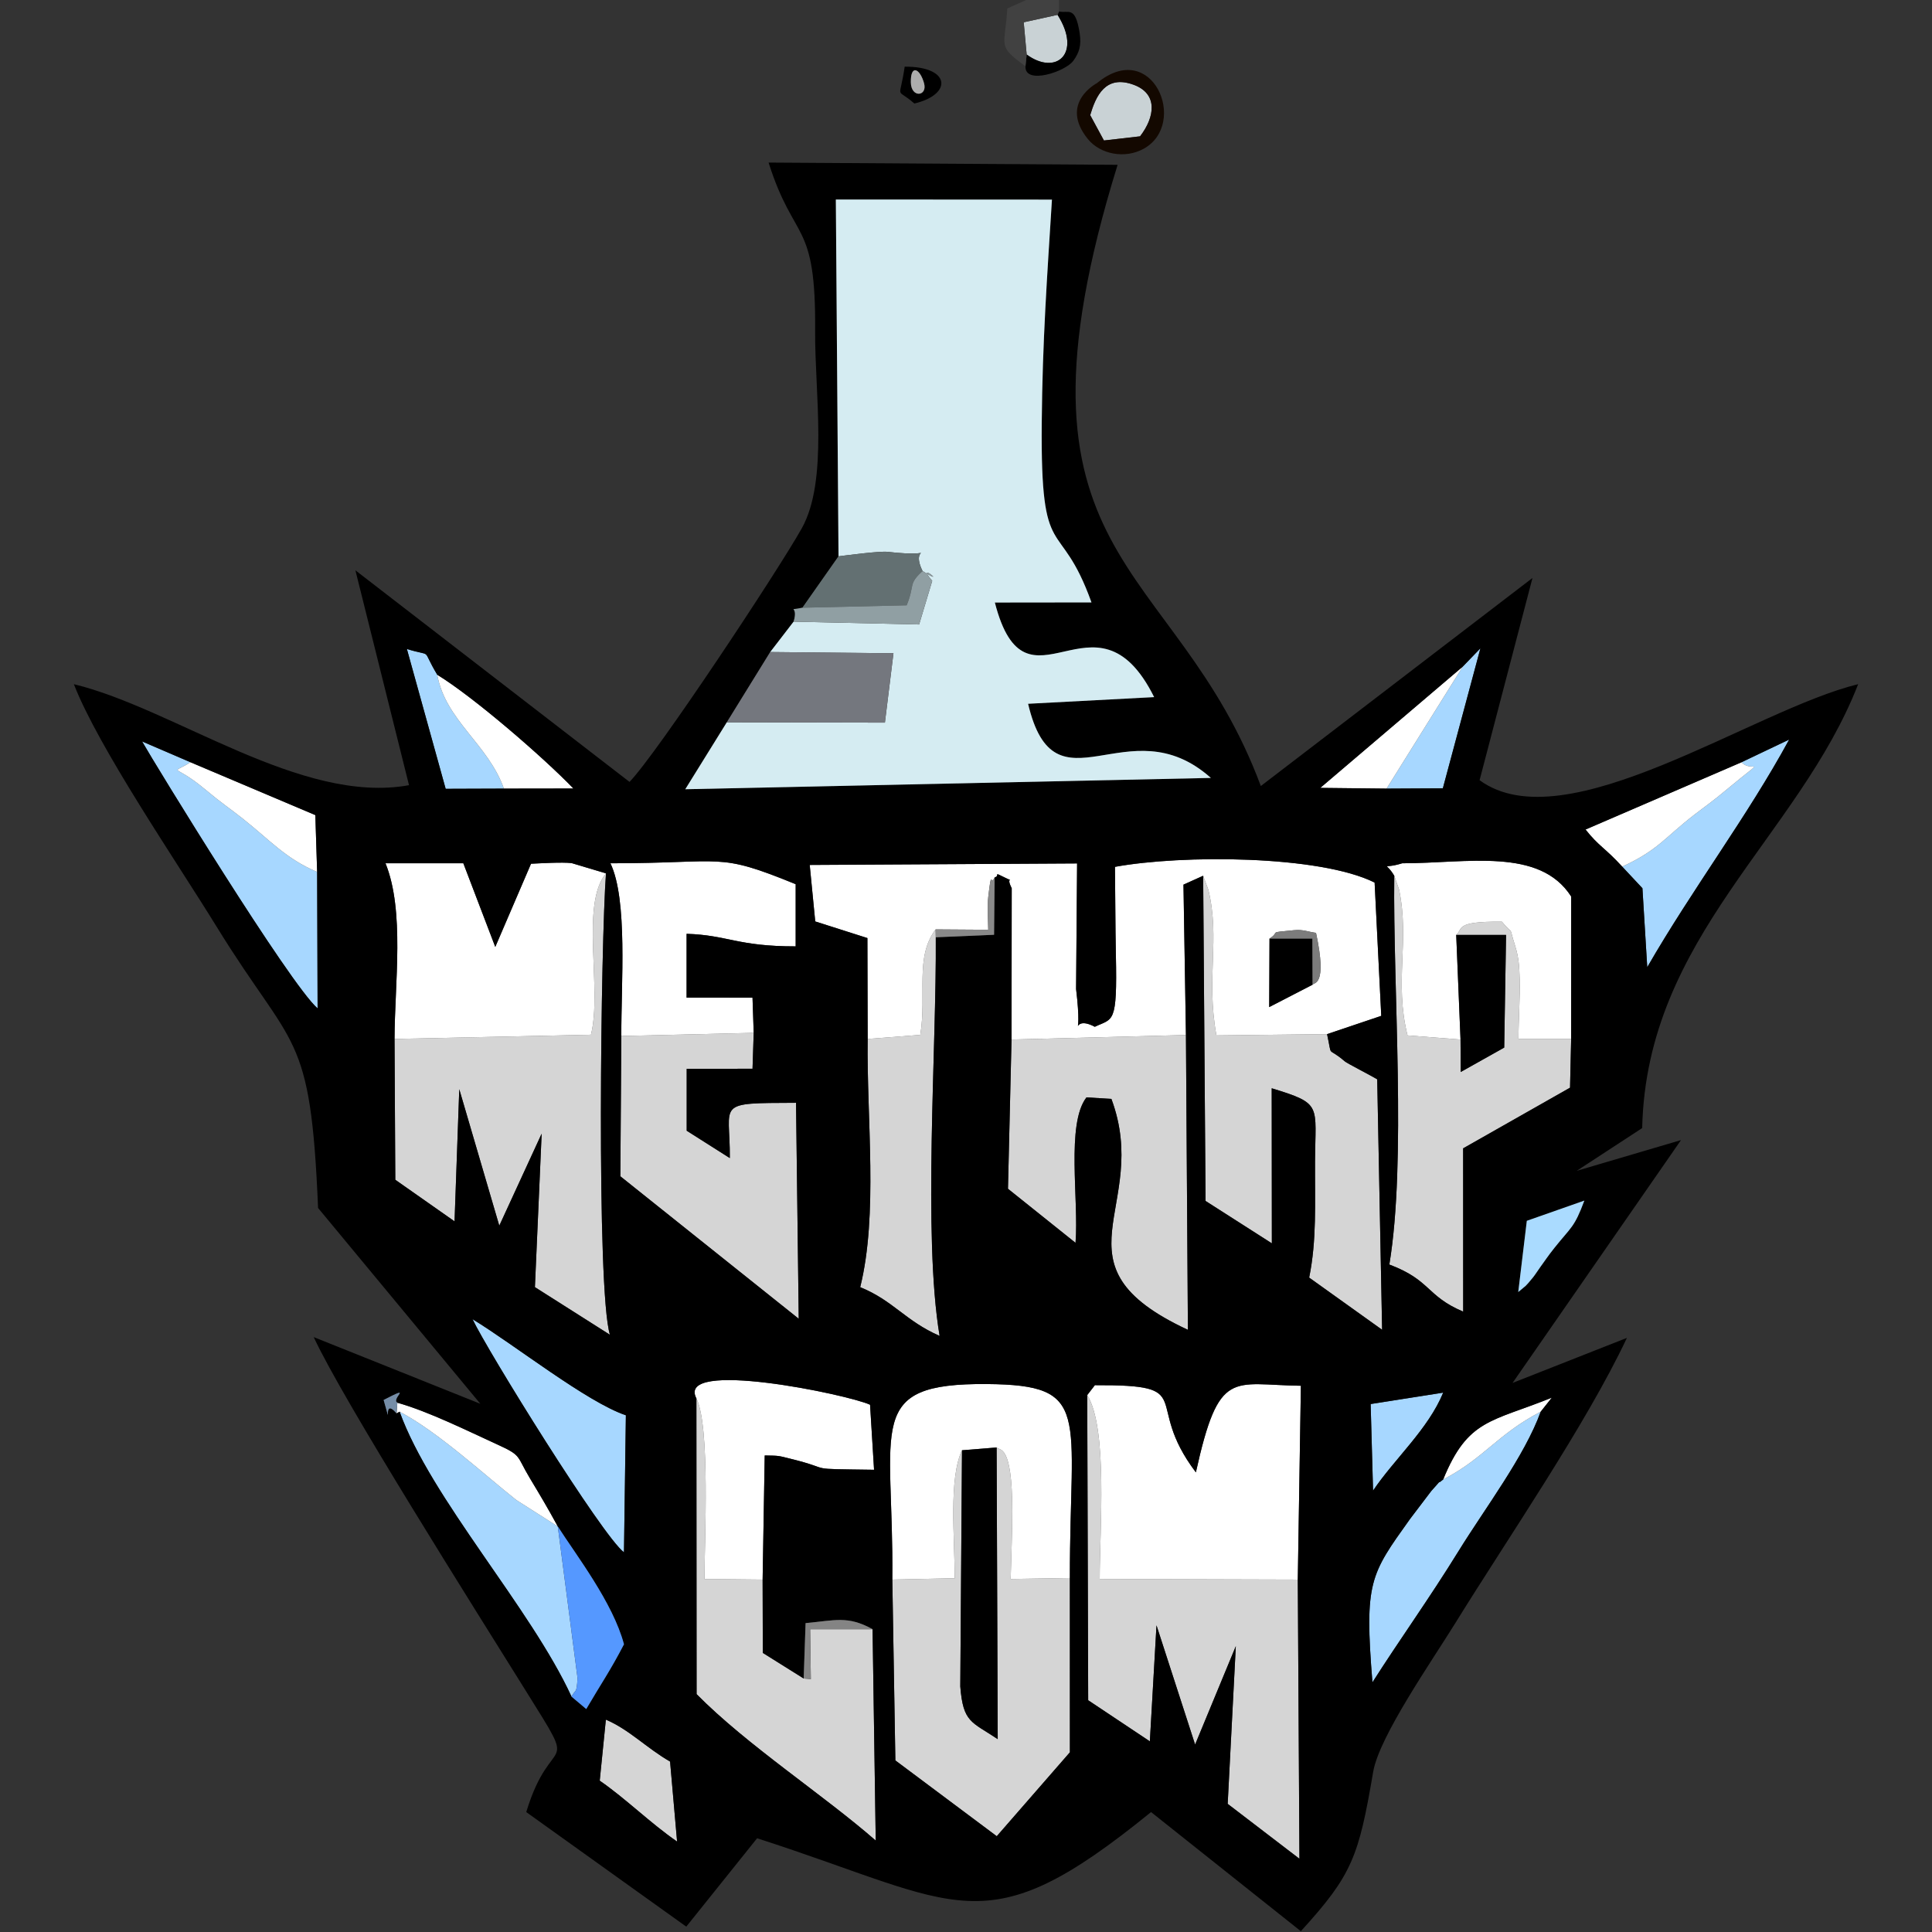 <?xml version="1.0" encoding="UTF-8"?>
<!DOCTYPE svg PUBLIC "-//W3C//DTD SVG 1.1//EN" "http://www.w3.org/Graphics/SVG/1.1/DTD/svg11.dtd">
<!-- Creator: CorelDRAW 2017 -->
<svg xmlns="http://www.w3.org/2000/svg" xml:space="preserve" width="200mm" height="200mm" version="1.1" style="shape-rendering:geometricPrecision; text-rendering:geometricPrecision; image-rendering:optimizeQuality; fill-rule:evenodd; clip-rule:evenodd"
viewBox="0 0 20000 20000"
 xmlns:xlink="http://www.w3.org/1999/xlink">
 <rect x="0" y="0" width="20000" height="20000" fill="#333333" stroke="none"/>
 <defs>
  <style type="text/css">
   <![CDATA[
    .fil4 {fill:black}
    .fil9 {fill:#130800}
    .fil12 {fill:#414141}
    .fil7 {fill:#5598FF}
    .fil8 {fill:#637072}
    .fil6 {fill:#74777E}
    .fil17 {fill:#758DA7}
    .fil15 {fill:#7C7C7C}
    .fil13 {fill:#848484}
    .fil14 {fill:#898989}
    .fil10 {fill:#909FA3}
    .fil1 {fill:#A7D7FF}
    .fil11 {fill:#AADBFF}
    .fil16 {fill:#ADADAD}
    .fil0 {fill:#C9D2D5}
    .fil2 {fill:#D5D5D5}
    .fil5 {fill:#D5ECF2}
    .fil3 {fill:white}
   ]]>
  </style>
 </defs>
 <g id="Capa_x0020_1">
  <g id="_2850195390016">
   <g>
    <path class="fil0" d="M11733.48 876.68c-289.49,-104.89 -388.43,116 -447.94,314.92l142.28 262.7 374.12 -43.06c153.8,-199.5 189.2,-441.21 -68.46,-534.56z"/>
    <path class="fil0" d="M10628.07 564.58c304.49,222.47 573.94,-9.36 319.8,-410.96l-350.5 77.04 30.7 333.92z"/>
   </g>
   <g>
    <path class="fil1" d="M5916.33 17563.4c42.64,-82.7 52.36,-21.11 62.36,-191.63l-204.48 -1570.23 -429.17 -273.31c-340.5,-269.94 -815.04,-708.25 -1208.3,-914.46 325.92,902.37 1356.27,2028.58 1779.59,2949.63z"/>
    <path class="fil1" d="M3283.08 9026.62c-328.09,-139.95 -485.91,-327.41 -771.87,-553.71 -143.04,-113.2 -204.28,-148.26 -392.31,-305.05 -328.33,-273.82 -355.9,-141.36 -147.52,-277.4l-500.56 -215.16c133.53,235.49 1528.3,2513.03 1816.91,2763.66l-4.65 -1412.34z"/>
    <path class="fil1" d="M14939.7 15315.46c-97.42,81.39 31.84,-52.83 -124.22,120.64l-219.33 288.98c-411.71,576.29 -473.22,648.7 -388.74,1690.58 280.35,-440.61 585.79,-863.59 891.98,-1359.44 271.31,-439.44 683.83,-982.68 849.89,-1442.45 -455.72,238.95 -579.53,477.49 -1009.58,701.69z"/>
    <path class="fil1" d="M4891.61 13655.95c151.6,322.56 1346.17,2250.23 1567.77,2413.44l19.65 -1418.47c-404.79,-136.16 -1152.32,-729.88 -1587.42,-994.97z"/>
    <path class="fil1" d="M18028.62 7890.46c105.74,120.07 287.6,-85.48 -147.52,277.4 -167.81,139.94 -213.63,167.47 -342.99,267.23 -307.32,237.01 -369.66,362.98 -745.09,536.08l209.3 223.79 49.84 817.48c469.4,-814.26 1035.71,-1558.91 1469.17,-2356.52l-492.71 234.54z"/>
    <path class="fil1" d="M5216.38 8163.71c-163.93,-462.3 -605.46,-706.35 -689.97,-1178.7 -174.44,-290.91 -30.59,-178.68 -314.41,-266.82l401.52 1447.65 602.86 -2.13z"/>
    <polygon class="fil1" points="15142.79,6900.14 14353.57,8163.71 14936.29,8160.67 15325.18,6711.22 "/>
    <path class="fil1" d="M14213.84 15431c218.57,-325.84 571.51,-636.45 726.11,-1014.57l-751.02 118.1 24.91 896.47z"/>
   </g>
   <g>
    <path class="fil2" d="M4084.17 10755.15l7.93 1457.79 613.36 430.56 48.91 -1368.09 414.28 1412.93 438.53 -952.68 -69.8 1588.84 776.69 493.05c-141.8,-462.67 -93.62,-4078.78 -40.91,-4776.48 -268.14,321.61 -37.03,1196.72 -155.62,1670.24l-2033.37 43.84z"/>
    <path class="fil2" d="M13434.76 16351.86l-2050.67 -6.12c0,-511.99 85.84,-1559.26 -129.08,-1904l9.81 3159.21 638.45 425.39 68.75 -1200.99 399.75 1234.42 421.42 -1018.77 -84.21 1632.45 742.8 568.53 -17.02 -2890.12z"/>
    <path class="fil2" d="M9237.25 16351.86l31.53 1872.01 1049.73 784.55 757.02 -868.71 -0.22 -1804.16 -612.88 10.19c5.48,-228.03 17.01,-478.42 16.7,-703.77 -1,-704.01 -131.58,-621.36 -162.04,-657.67l11.27 3019.15c-270.75,-181.47 -358.1,-168.72 -387.51,-545.47l17.75 -2444.79c-139.72,293.74 -75.38,912.89 -75.46,1324.72l-645.89 13.95z"/>
    <path class="fil2" d="M12276.85 10714.39l-1805.6 46.86 -36.86 1544.8 699.4 559.78c35.89,-439.63 -99.79,-1231.2 113.4,-1505.8l257.97 15.87c420.05,1127.19 -665.98,1712.76 792,2390.59l-20.31 -3052.1z"/>
    <path class="fil2" d="M13737.79 10705.32l-1145.5 13.14c-109.79,-609.13 40.42,-985.98 -82.92,-1506.31l-54.32 -146.21 24.75 3366.3 686.38 438.88 -1.53 -1605.32c529.08,161.67 451.43,168.72 448.45,760.85 -2.14,426.19 18.83,809.85 -60.68,1199.06l755.26 540.22 -50.83 -2592.97c-68.07,-41.23 -311.24,-164.86 -335.28,-185.51 -191.97,-164.98 -126.56,-19.31 -183.78,-282.13z"/>
    <path class="fil2" d="M7802.31 10691.98l-1370.31 32.6 -10.19 1452.4 1846.66 1474.9 -28.04 -2235.7c-847.84,3.83 -680.85,-9.6 -685.39,572.26l-446.38 -283.35 0 -640.79 681.46 -0.74 12.19 -371.58z"/>
    <path class="fil2" d="M9032.87 16865.41l-646.28 0 7.22 516.33 -74.19 -6.07 -422.98 -264.87 -2.05 -758.94 -601.83 -6.12c0,-395.94 61.04,-1578.01 -83.61,-1869.36l1.98 3061.25c520.23,527.82 1313.8,1043.39 1854.48,1515.87l-32.74 -2188.09z"/>
    <path class="fil2" d="M16264.52 10755.15l-545.35 0c0,-193.05 17.61,-435.49 12.56,-616.85 -3.58,-129.1 -9.02,-225.4 -47.18,-346.82 -75.8,-241.34 -2.05,-87.21 -136.97,-250.24 -496.22,-4.46 -398.64,74.22 -472.83,137.02l515.99 0 -19.24 1166.25 -449.99 252.48 -2.17 -335.74 -548.86 -42.79c-139.19,-564.39 24.02,-970.74 -86.79,-1507.99l-50.42 -144.53c-14.02,1174 127.48,2945.57 -50.81,4024.53 431.51,162.06 380.19,324.85 764.48,487.54l-0.52 -1690.31 1106.61 -628.07 11.49 -504.48z"/>
    <path class="fil2" d="M8982.04 10755.15c-11.02,828.75 109.22,1819.45 -77.24,2569.64 341.33,138.26 468.86,350.5 821.89,504.41 -174.15,-1044.24 -30.84,-2980.48 -39.49,-4126.51l-1.73 -81.6c-217.63,288.01 -90.36,670.51 -158.65,1091.93l-544.78 42.13z"/>
    <path class="fil2" d="M6208.36 18433.5c271.35,187 525.59,441.26 800.9,630.33l-72.63 -828.06c-244.08,-140.53 -423.3,-331.87 -664.76,-434.14l-63.51 631.87z"/>
   </g>
   <g>
    <path class="fil3" d="M13141.95 9716.32c121.15,-78.14 -31.96,-59.03 249.97,-86.58 101.53,-9.9 143.7,15.68 231.45,27.07 119.93,559.29 -23.89,510.01 -35.96,536.95l-448.51 231.62 3.05 -709.06zm-4159.91 1038.83l544.78 -42.13c68.29,-421.42 -58.98,-803.92 158.65,-1091.93l544.78 3.7c-1.32,-102.37 -11.21,-244.02 0.44,-342.74 35.62,-301.37 22.23,-103.13 65.63,-198.7 65.05,-19.38 -30.18,-66.44 114.42,5.36 102.4,50.86 -7.36,-30.62 62.49,106.03l-1.98 1566.51 1805.6 -46.86 -25.64 -1556.58 203.84 -91.87 54.32 146.21c123.34,520.33 -26.87,897.18 82.92,1506.31l1145.5 -13.14 560.9 -189.07 -68.76 -1379.99c-570.33,-284.72 -1999.2,-288.96 -2687.86,-162.62 4.07,304.61 3,606.98 9.46,911.61 15.34,723.42 -28.23,653.86 -218.4,744.05 -284.47,-151.67 -115.1,257.19 -193.53,-391.36l10.43 -1299.65 -2767.95 15.72 57.22 584.77 539.96 172 2.78 1044.37z"/>
    <path class="fil3" d="M11255.01 14441.74c214.92,344.74 129.08,1392.01 129.08,1904l2050.67 6.12 31.96 -2006.5c-712.52,-9.04 -847.61,-187.24 -1087.03,896.55 -560.29,-740.98 43.72,-907.47 -1045.44,-902.57l-79.24 102.4z"/>
    <path class="fil3" d="M4084.17 10755.15l2033.37 -43.84c118.59,-473.52 -112.52,-1348.63 155.62,-1670.24l-355.96 -106.37c-99.84,-11.26 -319.87,2.02 -420.07,6.66l-370.03 861.17 -330.65 -865.81 -805.63 0c199.75,494.27 95.11,1241.46 93.35,1818.43z"/>
    <path class="fil3" d="M9237.25 16351.86l645.89 -13.95c0.08,-411.83 -64.26,-1030.98 75.46,-1324.72l358.49 -28.89c30.46,36.31 161.04,-46.34 162.04,657.67 0.31,225.35 -11.22,475.74 -16.7,703.77l612.88 -10.19c-1.54,-1706.06 233.71,-1999.09 -858.27,-2007.91 -1279.81,-10.32 -963.35,432.48 -979.79,2024.22z"/>
    <path class="fil3" d="M14433.27 9065.94l50.42 144.53c110.81,537.25 -52.4,943.6 86.79,1507.99l548.86 42.79 -44.59 -1082.99c74.19,-62.8 -23.39,-141.48 472.83,-137.02 134.92,163.03 61.17,8.9 136.97,250.24 38.16,121.42 43.6,217.72 47.18,346.82 5.05,181.36 -12.56,423.8 -12.56,616.85l545.35 0 0.34 -1474.39c-327.8,-511.77 -1076.89,-344.04 -1749.38,-344.04 -215.62,66.91 -173.66,-26.3 -82.21,129.22z"/>
    <path class="fil3" d="M6432 10724.58l1370.31 -32.6 -12.31 -363.93 -682.39 -0.75 0 -660.45c427.37,13.36 521.55,129.97 1129.21,129.97l0 -643.69c-823.65,-336.31 -716.84,-216.41 -1917.7,-216.41 180.88,378.29 110.17,1247.34 112.88,1787.86z"/>
    <path class="fil3" d="M7209.15 14476.38c144.65,291.35 83.61,1473.42 83.61,1869.36l601.83 6.12 21.67 -1284.98c156.02,2.41 135.9,1.78 270.51,34.91 470.35,115.74 111,102.77 861.44,113.32l-41.35 -673.36c-234.4,-107.3 -2015.5,-476.52 -1797.71,-65.37z"/>
    <path class="fil3" d="M16793.02 8971.17c375.43,-173.1 437.77,-299.07 745.09,-536.08 129.36,-99.76 175.18,-127.29 342.99,-267.23 435.12,-362.88 253.26,-157.33 147.52,-277.4l-1615.23 696.84c140.33,176.93 194.28,182.17 379.63,383.87z"/>
    <path class="fil3" d="M3283.08 9026.62l-18.78 -588.72 -1292.92 -547.44c-208.38,136.04 -180.81,3.58 147.52,277.4 188.03,156.79 249.27,191.85 392.31,305.05 285.96,226.3 443.78,413.76 771.87,553.71z"/>
    <path class="fil3" d="M5216.38 8163.71l719.45 -1.07c-312.27,-324.31 -1033.22,-947.65 -1409.42,-1177.63 84.51,472.35 526.04,716.4 689.97,1178.7z"/>
    <polygon class="fil3" points="14353.57,8163.71 15142.79,6900.14 13667.4,8156.2 "/>
    <path class="fil3" d="M4136.74 14613.77c393.26,206.21 867.8,644.52 1208.3,914.46l429.17 273.31c-107.69,-197.21 -177.12,-313.29 -289.57,-500.51 -141.43,-235.44 -79.92,-230.83 -338.2,-348.67 -303.18,-138.26 -704.68,-338.89 -1032.94,-431.63l-7.87 110.66 31.11 -17.62z"/>
    <path class="fil3" d="M14939.7 15315.46c430.05,-224.2 553.86,-462.74 1009.58,-701.69l115.24 -145.29c-627.58,253.88 -868.63,219.31 -1124.82,846.98z"/>
   </g>
   <g>
    <path class="fil4" d="M6208.36 18433.5l63.51 -631.87c241.46,102.27 420.68,293.61 664.76,434.14l72.63 828.06c-275.31,-189.07 -529.55,-443.33 -800.9,-630.33zm3028.89 -2081.64c16.44,-1591.74 -300.02,-2034.54 979.79,-2024.22 1091.98,8.82 856.73,301.85 858.27,2007.91l0.22 1804.16 -757.02 868.71 -1049.73 -784.55 -31.53 -1872.01zm5702.45 -1036.4c256.19,-627.67 497.24,-593.1 1124.82,-846.98l-115.24 145.29c-166.06,459.77 -578.58,1003.01 -849.89,1442.45 -306.19,495.85 -611.63,918.83 -891.98,1359.44 -84.48,-1041.88 -22.97,-1114.29 388.74,-1690.58l219.33 -288.98c156.06,-173.47 26.8,-39.25 124.22,-120.64zm-725.86 115.54l-24.91 -896.47 751.02 -118.1c-154.6,378.12 -507.54,688.73 -726.11,1014.57zm-10100.34 -910.27c328.26,92.74 729.76,293.37 1032.94,431.63 258.28,117.84 196.77,113.23 338.2,348.67 112.45,187.22 181.88,303.3 289.57,500.51 192.12,299.95 570.6,788.81 685.22,1220.05 -140.92,272.29 -238.49,410.16 -390.53,670.37l-152.57 -128.56c-423.32,-921.05 -1453.67,-2047.26 -1779.59,-2949.63l-31.11 17.62c-161.62,-185.14 -33.14,216.53 -134.39,-138.96 316.36,-163.84 73.24,-13.95 142.26,28.3zm9321.26 1831.13l17.02 2890.12 -742.8 -568.53 84.21 -1632.45 -421.42 1018.77 -399.75 -1234.42 -68.75 1200.99 -638.45 -425.39 -9.81 -3159.21 79.24 -102.4c1089.16,-4.9 485.15,161.59 1045.44,902.57 239.42,-1083.79 374.51,-905.59 1087.03,-896.55l-31.96 2006.5zm-5540.17 0l2.05 758.94 422.98 264.87 19.77 -573.23c307.05,-27.99 436.73,-78.83 693.48,62.97l32.74 2188.09c-540.68,-472.48 -1334.25,-988.05 -1854.48,-1515.87l-1.98 -3061.25c-217.79,-411.15 1563.31,-41.93 1797.71,65.37l41.35 673.36c-750.44,-10.55 -391.09,2.42 -861.44,-113.32 -134.61,-33.13 -114.49,-32.5 -270.51,-34.91l-21.67 1284.98zm-3002.98 -2695.91c435.1,265.09 1182.63,858.81 1587.42,994.97l-19.65 1418.47c-221.6,-163.21 -1416.17,-2090.88 -1567.77,-2413.44zm10825.25 -280.91l88.72 -737.15 595.47 -209.28c-104.45,281.59 -136.02,271.09 -310.54,490.34 -73.38,92.21 -93.57,127.44 -143.62,195.02 -15.68,21.16 -58.98,87.53 -75.95,107.93 -93.62,112.69 -58.8,71.78 -154.08,153.14zm-9443.7 -4333.97c-52.71,697.7 -100.89,4313.81 40.91,4776.48l-776.69 -493.05 69.8 -1588.84 -438.53 952.68 -414.28 -1412.93 -48.91 1368.09 -613.36 -430.56 -7.93 -1457.79c1.76,-576.97 106.4,-1324.16 -93.35,-1818.43l805.63 0 330.65 865.81 370.03 -861.17c100.2,-4.64 320.23,-17.92 420.07,-6.66l355.96 106.37zm9991.36 1714.08l-11.49 504.48 -1106.61 628.07 0.52 1690.31c-384.29,-162.69 -332.97,-325.48 -764.48,-487.54 178.29,-1078.96 36.79,-2850.53 50.81,-4024.53 -91.45,-155.52 -133.41,-62.31 82.21,-129.22 672.49,0 1421.58,-167.73 1749.38,344.04l-0.34 1474.39zm-2526.73 -49.83c57.22,262.82 -8.19,117.15 183.78,282.13 24.04,20.65 267.21,144.28 335.28,185.51l50.83 2592.97 -755.26 -540.22c79.51,-389.21 58.54,-772.87 60.68,-1199.06 2.98,-592.13 80.63,-599.18 -448.45,-760.85l1.53 1605.32 -686.38 -438.88 -24.75 -3366.3 -203.84 91.87 25.64 1556.58 20.31 3052.1c-1457.98,-677.83 -371.95,-1263.4 -792,-2390.59l-257.97 -15.87c-213.19,274.6 -77.51,1066.17 -113.4,1505.8l-699.4 -559.78 36.86 -1544.8 1.98 -1566.51c-69.85,-136.65 39.91,-55.17 -62.49,-106.03 -144.6,-71.8 -49.37,-24.74 -114.42,-5.36l-5.65 593.42 -603.47 25.92c8.65,1146.03 -134.66,3082.27 39.49,4126.51 -353.03,-153.91 -480.56,-366.15 -821.89,-504.41 186.46,-750.19 66.22,-1740.89 77.24,-2569.64l-2.78 -1044.37 -539.96 -172 -57.22 -584.77 2767.95 -15.72 -10.43 1299.65c78.43,648.55 -90.94,239.69 193.53,391.36 190.17,-90.19 233.74,-20.63 218.4,-744.05 -6.46,-304.63 -5.39,-607 -9.46,-911.61 688.66,-126.34 2117.53,-122.1 2687.86,162.62l68.76 1379.99 -560.9 189.07zm-5935.48 -13.34l-12.19 371.58 -681.46 0.74 0 640.79 446.38 283.35c4.54,-581.86 -162.45,-568.43 685.39,-572.26l28.04 2235.7 -1846.66 -1474.9 10.19 -1452.4c-2.71,-540.52 68,-1409.57 -112.88,-1787.86 1200.86,0 1094.05,-119.9 1917.7,216.41l0 643.69c-607.66,0 -701.84,-116.61 -1129.21,-129.97l0 660.45 682.39 0.75 12.31 363.93zm8990.71 -1720.81c-185.35,-201.7 -239.3,-206.94 -379.63,-383.87l1615.23 -696.84 492.71 -234.54c-433.46,797.61 -999.77,1542.26 -1469.17,2356.52l-49.84 -817.48 -209.3 -223.79zm-14821.64 -1080.71l1292.92 547.44 18.78 588.72 4.65 1412.34c-288.61,-250.63 -1683.38,-2528.17 -1816.91,-2763.66l500.56 215.16zm2555.03 -905.45c376.2,229.98 1097.15,853.32 1409.42,1177.63l-719.45 1.07 -602.86 2.13 -401.52 -1447.65c283.82,88.14 139.97,-24.09 314.41,266.82zm9827.16 1178.7l-686.17 -7.51 1475.39 -1256.06 182.39 -188.92 -388.89 1449.45 -582.72 3.04zm-6829.76 -686.41l449.46 -727.56 242.1 -314.54c55.68,-181.51 -84.17,-105.88 91.06,-144.11l373.8 -532.03 -27.67 -3693.64 2237.16 1.08c-50.32,804.43 -98.18,1460.81 -105.66,2312.62 -13.12,1497.4 184.97,938.6 514.77,1856.99l-1000.17 1.15c326.26,1268.15 1041.17,-241.37 1648.86,979.27l-1304.77 68.95c278.37,1182.53 1034.2,2.56 1892.15,767.57l-5441.02 117.15 429.93 -692.9zm-1007.19 616.95l-2837.53 -2190.37 554.93 2224.36c-1117.27,204.19 -2429.7,-793 -3469.6,-1045.71 256.77,659.28 1062.31,1835.08 1480.92,2515.23 792.66,1287.92 969.93,1052.7 1047.24,2907.04l1679.78 2027.22 -1724.88 -690.41c298.86,647.57 1673.87,2824.49 2193.64,3658.53 572.31,918.36 270.31,389.74 6.49,1258.42l1656.59 1186.02 733.32 -914.95c2123.28,683.65 2345.87,1136.69 4078.21,-271.07l1550.43 1233.2c535.3,-586.01 599.28,-774.77 749.02,-1650.79 62.39,-365.07 607.28,-1145.69 852.4,-1542.29 533.27,-862.78 1352.61,-2053.87 1774.17,-2949.02l-1183.77 466.44 1743.65 -2513.8 -1079.96 318.33 678 -442.65c45.32,-1983.95 1619.13,-3011.78 2235.91,-4595.45 -1087.2,264.22 -3029.55,1644.59 -3919,994.1l547.46 -2093.32 -2812.2 2153.73c-887.55,-2385.37 -2765.73,-2295.24 -1482.49,-6430.79l-3613.05 -23.26c267.48,843.37 491.36,581.74 481.9,1746.36 -5.07,626.04 139.58,1544.29 -139.04,2041.16 -247.97,442.24 -1499.79,2333.25 -1782.54,2623.74z"/>
    <path class="fil4" d="M10317.09 14984.3l-358.49 28.89 -17.75 2444.79c29.41,376.75 116.76,364 387.51,545.47l-11.27 -3019.15z"/>
    <polygon class="fil4" points="15119.34,10761.25 15121.51,11096.99 15571.5,10844.51 15590.74,9678.26 15074.75,9678.26 "/>
    <polygon class="fil4" points="13587.41,10193.76 13585.51,9716.32 13141.95,9716.32 13138.9,10425.38 "/>
    <path class="fil4" d="M10628.07 564.58l-12.39 121.85c-8.8,196.71 416.55,54.79 496.85,-59.1 57.23,-81.13 84.51,-153.2 63.74,-286.37 -45.23,-289.71 -117.4,-197.75 -213.75,-222.59l-14.65 35.25c254.14,401.6 -15.31,633.43 -319.8,410.96z"/>
    <path class="fil4" d="M9428.81 851.86c-2.97,-190.17 95.04,-143.87 137.41,10.99 36.94,135.05 -134.8,155.65 -137.41,-10.99zm36.62 219.76c399.99,-94.94 373.88,-385.19 -100.11,-381.38 -53.56,367.41 -99.59,205.31 100.11,381.38z"/>
   </g>
   <path class="fil5" d="M8680.23 5759.06c91.89,-12.1 428.42,-55.52 507.09,-46.55 585.84,66.69 215.92,-101.1 362.96,198.63 277.59,175.18 -83.56,-115.98 100.08,101.87l-135.53 451.67 -1299.46 -29.48 -242.1 314.54 1275.83 12.82 -88.6 718.08 -1636.69 -3.34 -429.93 692.9 5441.02 -117.15c-857.95,-765.01 -1613.78,414.96 -1892.15,-767.57l1304.77 -68.95c-607.69,-1220.64 -1322.6,288.88 -1648.86,-979.27l1000.17 -1.15c-329.8,-918.39 -527.89,-359.59 -514.77,-1856.99 7.48,-851.81 55.34,-1508.19 105.66,-2312.62l-2237.16 -1.08 27.67 3693.64z"/>
   <polygon class="fil6" points="7523.81,7477.3 9160.5,7480.64 9249.1,6762.56 7973.27,6749.74 "/>
   <path class="fil7" d="M5916.33 17563.4l152.57 128.56c152.04,-260.21 249.61,-398.08 390.53,-670.37 -114.62,-431.24 -493.1,-920.1 -685.22,-1220.05l204.48 1570.23c-10,170.52 -19.72,108.93 -62.36,191.63z"/>
   <path class="fil8" d="M8306.43 6291.09l1079.45 -25.01c88.57,-217.65 11.87,-215.21 164.4,-354.94 -147.04,-299.73 222.88,-131.94 -362.96,-198.63 -78.67,-8.97 -415.2,34.45 -507.09,46.55l-373.8 532.03z"/>
   <path class="fil9" d="M11801.94 1411.24l-374.12 43.06 -142.28 -262.7c59.51,-198.92 158.45,-419.81 447.94,-314.92 257.66,93.35 222.26,335.06 68.46,534.56zm-447.53 -549.92c-0.17,0.14 -393.6,204.62 -93.54,577.13 127.41,158.16 383.55,209.85 579.47,100.87 466.43,-259.41 87.85,-1153.16 -485.93,-678z"/>
   <path class="fil10" d="M8306.43 6291.09c-175.23,38.23 -35.38,-37.4 -91.06,144.11l1299.46 29.48 135.53 -451.67c-183.64,-217.85 177.51,73.31 -100.08,-101.87 -152.53,139.73 -75.83,137.29 -164.4,354.94l-1079.45 25.01z"/>
   <path class="fil11" d="M15716.86 13375.04c95.28,-81.36 60.46,-40.45 154.08,-153.14 16.97,-20.4 60.27,-86.77 75.95,-107.93 50.05,-67.58 70.24,-102.81 143.62,-195.02 174.52,-219.25 206.09,-208.75 310.54,-490.34l-595.47 209.28 -88.72 737.15z"/>
   <path class="fil12" d="M10615.68 686.43l12.39 -121.85 -30.7 -333.92 350.5 -77.04 14.65 -35.25 0 -126.61 -321.51 0 -213.35 95.76c-24.38,407.94 -110.57,378.93 188.02,598.91z"/>
   <path class="fil13" d="M8319.62 17375.67l74.19 6.07 -7.22 -516.33 646.28 0c-256.75,-141.8 -386.43,-90.96 -693.48,-62.97l-19.77 573.23z"/>
   <path class="fil14" d="M9685.47 9621.09l1.73 81.6 603.47 -25.92 5.65 -593.42c-43.4,95.57 -30.01,-102.67 -65.63,198.7 -11.65,98.72 -1.76,240.37 -0.44,342.74l-544.78 -3.7z"/>
   <path class="fil15" d="M13587.41 10193.76c12.07,-26.94 155.89,22.34 35.96,-536.95 -87.75,-11.39 -129.92,-36.97 -231.45,-27.07 -281.93,27.55 -128.82,8.44 -249.97,86.58l443.56 0 1.9 477.44z"/>
   <path class="fil16" d="M9428.81 851.86c2.61,166.64 174.35,146.04 137.41,10.99 -42.37,-154.86 -140.38,-201.16 -137.41,-10.99z"/>
   <path class="fil17" d="M4105.63 14631.39l7.87 -110.66c-69.02,-42.25 174.1,-192.14 -142.26,-28.3 101.25,355.49 -27.23,-46.18 134.39,138.96z"/>
  </g>
 </g>
</svg>
